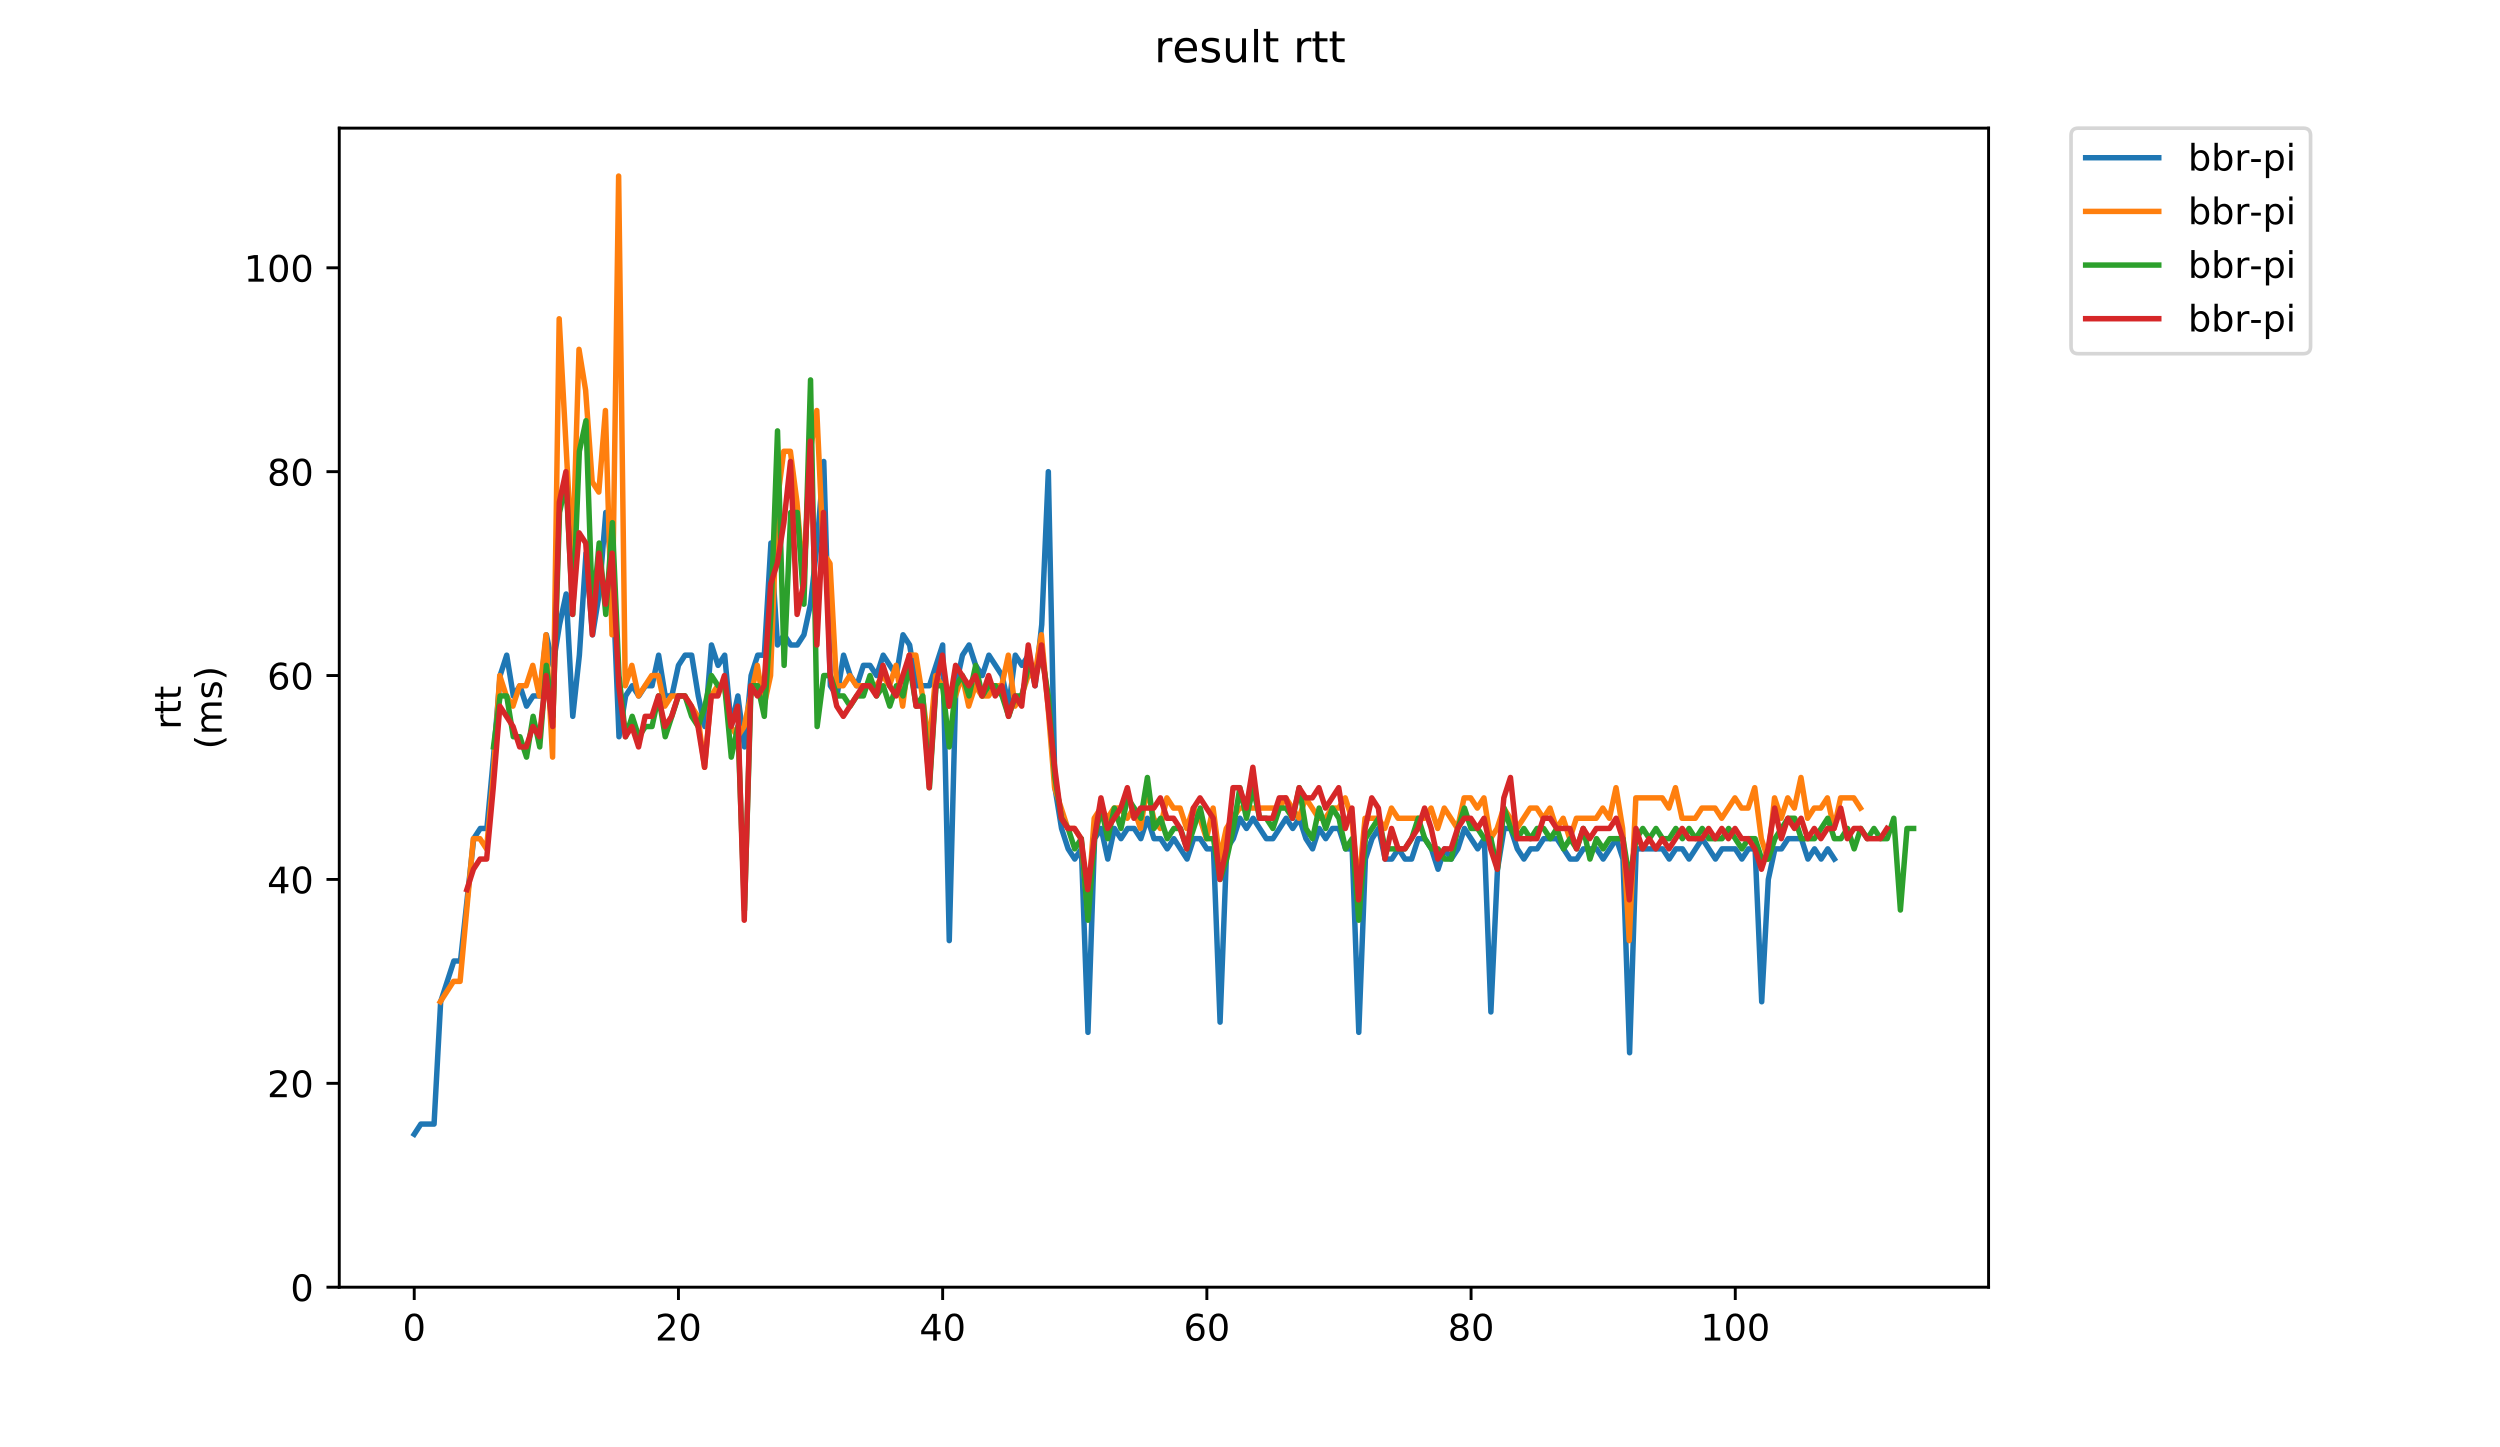 <?xml version="1.0" encoding="utf-8" standalone="no"?>
<!DOCTYPE svg PUBLIC "-//W3C//DTD SVG 1.1//EN"
  "http://www.w3.org/Graphics/SVG/1.1/DTD/svg11.dtd">
<!-- Created with matplotlib (https://matplotlib.org/) -->
<svg height="396pt" version="1.1" viewBox="0 0 684 396" width="684pt" xmlns="http://www.w3.org/2000/svg" xmlns:xlink="http://www.w3.org/1999/xlink">
 <defs>
  <style type="text/css">
*{stroke-linecap:butt;stroke-linejoin:round;}
  </style>
 </defs>
 <g id="figure_1">
  <g id="patch_1">
   <path d="M 0 396 
L 684 396 
L 684 0 
L 0 0 
z
" style="fill:#ffffff;"/>
  </g>
  <g id="axes_1">
   <g id="patch_2">
    <path d="M 92.824 352.174 
L 544.074 352.174 
L 544.074 35.062 
L 92.824 35.062 
z
" style="fill:#ffffff;"/>
   </g>
   <g id="matplotlib.axis_1">
    <g id="xtick_1">
     <g id="line2d_1">
      <defs>
       <path d="M 0 0 
L 0 3.5 
" id="me75bb3077b" style="stroke:#000000;stroke-width:0.8;"/>
      </defs>
      <g>
       <use style="stroke:#000000;stroke-width:0.8;" x="113.335" xlink:href="#me75bb3077b" y="352.174"/>
      </g>
     </g>
     <g id="text_1">
      <!-- 0 -->
      <defs>
       <path d="M 31.781 66.406 
Q 24.172 66.406 20.328 58.906 
Q 16.5 51.422 16.5 36.375 
Q 16.5 21.391 20.328 13.891 
Q 24.172 6.391 31.781 6.391 
Q 39.453 6.391 43.281 13.891 
Q 47.125 21.391 47.125 36.375 
Q 47.125 51.422 43.281 58.906 
Q 39.453 66.406 31.781 66.406 
z
M 31.781 74.219 
Q 44.047 74.219 50.516 64.516 
Q 56.984 54.828 56.984 36.375 
Q 56.984 17.969 50.516 8.266 
Q 44.047 -1.422 31.781 -1.422 
Q 19.531 -1.422 13.062 8.266 
Q 6.594 17.969 6.594 36.375 
Q 6.594 54.828 13.062 64.516 
Q 19.531 74.219 31.781 74.219 
z
" id="DejaVuSans-48"/>
      </defs>
      <g transform="translate(110.154 366.773)scale(0.1 -0.1)">
       <use xlink:href="#DejaVuSans-48"/>
      </g>
     </g>
    </g>
    <g id="xtick_2">
     <g id="line2d_2">
      <g>
       <use style="stroke:#000000;stroke-width:0.8;" x="185.623" xlink:href="#me75bb3077b" y="352.174"/>
      </g>
     </g>
     <g id="text_2">
      <!-- 20 -->
      <defs>
       <path d="M 19.188 8.297 
L 53.609 8.297 
L 53.609 0 
L 7.328 0 
L 7.328 8.297 
Q 12.938 14.109 22.625 23.891 
Q 32.328 33.688 34.812 36.531 
Q 39.547 41.844 41.422 45.531 
Q 43.312 49.219 43.312 52.781 
Q 43.312 58.594 39.234 62.25 
Q 35.156 65.922 28.609 65.922 
Q 23.969 65.922 18.812 64.312 
Q 13.672 62.703 7.812 59.422 
L 7.812 69.391 
Q 13.766 71.781 18.938 73 
Q 24.125 74.219 28.422 74.219 
Q 39.75 74.219 46.484 68.547 
Q 53.219 62.891 53.219 53.422 
Q 53.219 48.922 51.531 44.891 
Q 49.859 40.875 45.406 35.406 
Q 44.188 33.984 37.641 27.219 
Q 31.109 20.453 19.188 8.297 
z
" id="DejaVuSans-50"/>
      </defs>
      <g transform="translate(179.26 366.773)scale(0.1 -0.1)">
       <use xlink:href="#DejaVuSans-50"/>
       <use x="63.623" xlink:href="#DejaVuSans-48"/>
      </g>
     </g>
    </g>
    <g id="xtick_3">
     <g id="line2d_3">
      <g>
       <use style="stroke:#000000;stroke-width:0.8;" x="257.91" xlink:href="#me75bb3077b" y="352.174"/>
      </g>
     </g>
     <g id="text_3">
      <!-- 40 -->
      <defs>
       <path d="M 37.797 64.312 
L 12.891 25.391 
L 37.797 25.391 
z
M 35.203 72.906 
L 47.609 72.906 
L 47.609 25.391 
L 58.016 25.391 
L 58.016 17.188 
L 47.609 17.188 
L 47.609 0 
L 37.797 0 
L 37.797 17.188 
L 4.891 17.188 
L 4.891 26.703 
z
" id="DejaVuSans-52"/>
      </defs>
      <g transform="translate(251.548 366.773)scale(0.1 -0.1)">
       <use xlink:href="#DejaVuSans-52"/>
       <use x="63.623" xlink:href="#DejaVuSans-48"/>
      </g>
     </g>
    </g>
    <g id="xtick_4">
     <g id="line2d_4">
      <g>
       <use style="stroke:#000000;stroke-width:0.8;" x="330.197" xlink:href="#me75bb3077b" y="352.174"/>
      </g>
     </g>
     <g id="text_4">
      <!-- 60 -->
      <defs>
       <path d="M 33.016 40.375 
Q 26.375 40.375 22.484 35.828 
Q 18.609 31.297 18.609 23.391 
Q 18.609 15.531 22.484 10.953 
Q 26.375 6.391 33.016 6.391 
Q 39.656 6.391 43.531 10.953 
Q 47.406 15.531 47.406 23.391 
Q 47.406 31.297 43.531 35.828 
Q 39.656 40.375 33.016 40.375 
z
M 52.594 71.297 
L 52.594 62.312 
Q 48.875 64.062 45.094 64.984 
Q 41.312 65.922 37.594 65.922 
Q 27.828 65.922 22.672 59.328 
Q 17.531 52.734 16.797 39.406 
Q 19.672 43.656 24.016 45.922 
Q 28.375 48.188 33.594 48.188 
Q 44.578 48.188 50.953 41.516 
Q 57.328 34.859 57.328 23.391 
Q 57.328 12.156 50.688 5.359 
Q 44.047 -1.422 33.016 -1.422 
Q 20.359 -1.422 13.672 8.266 
Q 6.984 17.969 6.984 36.375 
Q 6.984 53.656 15.188 63.938 
Q 23.391 74.219 37.203 74.219 
Q 40.922 74.219 44.703 73.484 
Q 48.484 72.75 52.594 71.297 
z
" id="DejaVuSans-54"/>
      </defs>
      <g transform="translate(323.835 366.773)scale(0.1 -0.1)">
       <use xlink:href="#DejaVuSans-54"/>
       <use x="63.623" xlink:href="#DejaVuSans-48"/>
      </g>
     </g>
    </g>
    <g id="xtick_5">
     <g id="line2d_5">
      <g>
       <use style="stroke:#000000;stroke-width:0.8;" x="402.485" xlink:href="#me75bb3077b" y="352.174"/>
      </g>
     </g>
     <g id="text_5">
      <!-- 80 -->
      <defs>
       <path d="M 31.781 34.625 
Q 24.75 34.625 20.719 30.859 
Q 16.703 27.094 16.703 20.516 
Q 16.703 13.922 20.719 10.156 
Q 24.75 6.391 31.781 6.391 
Q 38.812 6.391 42.859 10.172 
Q 46.922 13.969 46.922 20.516 
Q 46.922 27.094 42.891 30.859 
Q 38.875 34.625 31.781 34.625 
z
M 21.922 38.812 
Q 15.578 40.375 12.031 44.719 
Q 8.5 49.078 8.5 55.328 
Q 8.5 64.062 14.719 69.141 
Q 20.953 74.219 31.781 74.219 
Q 42.672 74.219 48.875 69.141 
Q 55.078 64.062 55.078 55.328 
Q 55.078 49.078 51.531 44.719 
Q 48 40.375 41.703 38.812 
Q 48.828 37.156 52.797 32.312 
Q 56.781 27.484 56.781 20.516 
Q 56.781 9.906 50.312 4.234 
Q 43.844 -1.422 31.781 -1.422 
Q 19.734 -1.422 13.25 4.234 
Q 6.781 9.906 6.781 20.516 
Q 6.781 27.484 10.781 32.312 
Q 14.797 37.156 21.922 38.812 
z
M 18.312 54.391 
Q 18.312 48.734 21.844 45.562 
Q 25.391 42.391 31.781 42.391 
Q 38.141 42.391 41.719 45.562 
Q 45.312 48.734 45.312 54.391 
Q 45.312 60.062 41.719 63.234 
Q 38.141 66.406 31.781 66.406 
Q 25.391 66.406 21.844 63.234 
Q 18.312 60.062 18.312 54.391 
z
" id="DejaVuSans-56"/>
      </defs>
      <g transform="translate(396.122 366.773)scale(0.1 -0.1)">
       <use xlink:href="#DejaVuSans-56"/>
       <use x="63.623" xlink:href="#DejaVuSans-48"/>
      </g>
     </g>
    </g>
    <g id="xtick_6">
     <g id="line2d_6">
      <g>
       <use style="stroke:#000000;stroke-width:0.8;" x="474.772" xlink:href="#me75bb3077b" y="352.174"/>
      </g>
     </g>
     <g id="text_6">
      <!-- 100 -->
      <defs>
       <path d="M 12.406 8.297 
L 28.516 8.297 
L 28.516 63.922 
L 10.984 60.406 
L 10.984 69.391 
L 28.422 72.906 
L 38.281 72.906 
L 38.281 8.297 
L 54.391 8.297 
L 54.391 0 
L 12.406 0 
z
" id="DejaVuSans-49"/>
      </defs>
      <g transform="translate(465.228 366.773)scale(0.1 -0.1)">
       <use xlink:href="#DejaVuSans-49"/>
       <use x="63.623" xlink:href="#DejaVuSans-48"/>
       <use x="127.246" xlink:href="#DejaVuSans-48"/>
      </g>
     </g>
    </g>
   </g>
   <g id="matplotlib.axis_2">
    <g id="ytick_1">
     <g id="line2d_7">
      <defs>
       <path d="M 0 0 
L -3.5 0 
" id="me09b5d9c3a" style="stroke:#000000;stroke-width:0.8;"/>
      </defs>
      <g>
       <use style="stroke:#000000;stroke-width:0.8;" x="92.824" xlink:href="#me09b5d9c3a" y="352.174"/>
      </g>
     </g>
     <g id="text_7">
      <!-- 0 -->
      <g transform="translate(79.461 355.973)scale(0.1 -0.1)">
       <use xlink:href="#DejaVuSans-48"/>
      </g>
     </g>
    </g>
    <g id="ytick_2">
     <g id="line2d_8">
      <g>
       <use style="stroke:#000000;stroke-width:0.8;" x="92.824" xlink:href="#me09b5d9c3a" y="296.394"/>
      </g>
     </g>
     <g id="text_8">
      <!-- 20 -->
      <g transform="translate(73.099 300.193)scale(0.1 -0.1)">
       <use xlink:href="#DejaVuSans-50"/>
       <use x="63.623" xlink:href="#DejaVuSans-48"/>
      </g>
     </g>
    </g>
    <g id="ytick_3">
     <g id="line2d_9">
      <g>
       <use style="stroke:#000000;stroke-width:0.8;" x="92.824" xlink:href="#me09b5d9c3a" y="240.613"/>
      </g>
     </g>
     <g id="text_9">
      <!-- 40 -->
      <g transform="translate(73.099 244.413)scale(0.1 -0.1)">
       <use xlink:href="#DejaVuSans-52"/>
       <use x="63.623" xlink:href="#DejaVuSans-48"/>
      </g>
     </g>
    </g>
    <g id="ytick_4">
     <g id="line2d_10">
      <g>
       <use style="stroke:#000000;stroke-width:0.8;" x="92.824" xlink:href="#me09b5d9c3a" y="184.833"/>
      </g>
     </g>
     <g id="text_10">
      <!-- 60 -->
      <g transform="translate(73.099 188.632)scale(0.1 -0.1)">
       <use xlink:href="#DejaVuSans-54"/>
       <use x="63.623" xlink:href="#DejaVuSans-48"/>
      </g>
     </g>
    </g>
    <g id="ytick_5">
     <g id="line2d_11">
      <g>
       <use style="stroke:#000000;stroke-width:0.8;" x="92.824" xlink:href="#me09b5d9c3a" y="129.053"/>
      </g>
     </g>
     <g id="text_11">
      <!-- 80 -->
      <g transform="translate(73.099 132.852)scale(0.1 -0.1)">
       <use xlink:href="#DejaVuSans-56"/>
       <use x="63.623" xlink:href="#DejaVuSans-48"/>
      </g>
     </g>
    </g>
    <g id="ytick_6">
     <g id="line2d_12">
      <g>
       <use style="stroke:#000000;stroke-width:0.8;" x="92.824" xlink:href="#me09b5d9c3a" y="73.272"/>
      </g>
     </g>
     <g id="text_12">
      <!-- 100 -->
      <g transform="translate(66.736 77.071)scale(0.1 -0.1)">
       <use xlink:href="#DejaVuSans-49"/>
       <use x="63.623" xlink:href="#DejaVuSans-48"/>
       <use x="127.246" xlink:href="#DejaVuSans-48"/>
      </g>
     </g>
    </g>
    <g id="text_13">
     <!-- rtt -->
     <defs>
      <path d="M 41.109 46.297 
Q 39.594 47.172 37.812 47.578 
Q 36.031 48 33.891 48 
Q 26.266 48 22.188 43.047 
Q 18.109 38.094 18.109 28.812 
L 18.109 0 
L 9.078 0 
L 9.078 54.688 
L 18.109 54.688 
L 18.109 46.188 
Q 20.953 51.172 25.484 53.578 
Q 30.031 56 36.531 56 
Q 37.453 56 38.578 55.875 
Q 39.703 55.766 41.062 55.516 
z
" id="DejaVuSans-114"/>
      <path d="M 18.312 70.219 
L 18.312 54.688 
L 36.812 54.688 
L 36.812 47.703 
L 18.312 47.703 
L 18.312 18.016 
Q 18.312 11.328 20.141 9.422 
Q 21.969 7.516 27.594 7.516 
L 36.812 7.516 
L 36.812 0 
L 27.594 0 
Q 17.188 0 13.234 3.875 
Q 9.281 7.766 9.281 18.016 
L 9.281 47.703 
L 2.688 47.703 
L 2.688 54.688 
L 9.281 54.688 
L 9.281 70.219 
z
" id="DejaVuSans-116"/>
     </defs>
     <g transform="translate(49.459 199.594)rotate(-90)scale(0.1 -0.1)">
      <use xlink:href="#DejaVuSans-114"/>
      <use x="41.113" xlink:href="#DejaVuSans-116"/>
      <use x="80.322" xlink:href="#DejaVuSans-116"/>
     </g>
     <!-- (ms) -->
     <defs>
      <path d="M 31 75.875 
Q 24.469 64.656 21.281 53.656 
Q 18.109 42.672 18.109 31.391 
Q 18.109 20.125 21.312 9.062 
Q 24.516 -2 31 -13.188 
L 23.188 -13.188 
Q 15.875 -1.703 12.234 9.375 
Q 8.594 20.453 8.594 31.391 
Q 8.594 42.281 12.203 53.312 
Q 15.828 64.359 23.188 75.875 
z
" id="DejaVuSans-40"/>
      <path d="M 52 44.188 
Q 55.375 50.25 60.062 53.125 
Q 64.75 56 71.094 56 
Q 79.641 56 84.281 50.016 
Q 88.922 44.047 88.922 33.016 
L 88.922 0 
L 79.891 0 
L 79.891 32.719 
Q 79.891 40.578 77.094 44.375 
Q 74.312 48.188 68.609 48.188 
Q 61.625 48.188 57.562 43.547 
Q 53.516 38.922 53.516 30.906 
L 53.516 0 
L 44.484 0 
L 44.484 32.719 
Q 44.484 40.625 41.703 44.406 
Q 38.922 48.188 33.109 48.188 
Q 26.219 48.188 22.156 43.531 
Q 18.109 38.875 18.109 30.906 
L 18.109 0 
L 9.078 0 
L 9.078 54.688 
L 18.109 54.688 
L 18.109 46.188 
Q 21.188 51.219 25.484 53.609 
Q 29.781 56 35.688 56 
Q 41.656 56 45.828 52.969 
Q 50 49.953 52 44.188 
z
" id="DejaVuSans-109"/>
      <path d="M 44.281 53.078 
L 44.281 44.578 
Q 40.484 46.531 36.375 47.5 
Q 32.281 48.484 27.875 48.484 
Q 21.188 48.484 17.844 46.438 
Q 14.5 44.391 14.5 40.281 
Q 14.5 37.156 16.891 35.375 
Q 19.281 33.594 26.516 31.984 
L 29.594 31.297 
Q 39.156 29.25 43.188 25.516 
Q 47.219 21.781 47.219 15.094 
Q 47.219 7.469 41.188 3.016 
Q 35.156 -1.422 24.609 -1.422 
Q 20.219 -1.422 15.453 -0.562 
Q 10.688 0.297 5.422 2 
L 5.422 11.281 
Q 10.406 8.688 15.234 7.391 
Q 20.062 6.109 24.812 6.109 
Q 31.156 6.109 34.562 8.281 
Q 37.984 10.453 37.984 14.406 
Q 37.984 18.062 35.516 20.016 
Q 33.062 21.969 24.703 23.781 
L 21.578 24.516 
Q 13.234 26.266 9.516 29.906 
Q 5.812 33.547 5.812 39.891 
Q 5.812 47.609 11.281 51.797 
Q 16.75 56 26.812 56 
Q 31.781 56 36.172 55.266 
Q 40.578 54.547 44.281 53.078 
z
" id="DejaVuSans-115"/>
      <path d="M 8.016 75.875 
L 15.828 75.875 
Q 23.141 64.359 26.781 53.312 
Q 30.422 42.281 30.422 31.391 
Q 30.422 20.453 26.781 9.375 
Q 23.141 -1.703 15.828 -13.188 
L 8.016 -13.188 
Q 14.5 -2 17.703 9.062 
Q 20.906 20.125 20.906 31.391 
Q 20.906 42.672 17.703 53.656 
Q 14.5 64.656 8.016 75.875 
z
" id="DejaVuSans-41"/>
     </defs>
     <g transform="translate(60.657 204.995)rotate(-90)scale(0.1 -0.1)">
      <use xlink:href="#DejaVuSans-40"/>
      <use x="39.014" xlink:href="#DejaVuSans-109"/>
      <use x="136.426" xlink:href="#DejaVuSans-115"/>
      <use x="188.525" xlink:href="#DejaVuSans-41"/>
     </g>
    </g>
   </g>
   <g id="line2d_13">
    <path clip-path="url(#paef76add4f)" d="M 113.335 310.339 
L 115.142 307.55 
L 118.757 307.55 
L 120.564 274.082 
L 124.178 262.926 
L 125.986 262.926 
L 129.6 229.457 
L 131.407 226.668 
L 133.214 226.668 
L 135.021 207.145 
L 136.829 184.833 
L 138.636 179.255 
L 140.443 190.411 
L 142.25 187.622 
L 144.057 193.2 
L 145.865 190.411 
L 147.672 190.411 
L 149.479 173.677 
L 151.286 182.044 
L 153.093 170.888 
L 154.901 162.521 
L 156.708 195.989 
L 158.515 179.255 
L 160.322 151.365 
L 162.129 173.677 
L 163.936 162.521 
L 165.744 140.209 
L 167.551 156.943 
L 169.358 201.567 
L 171.165 190.411 
L 172.972 187.622 
L 174.78 190.411 
L 176.587 187.622 
L 178.394 187.622 
L 180.201 179.255 
L 182.008 190.411 
L 183.815 190.411 
L 185.623 182.044 
L 187.43 179.255 
L 189.237 179.255 
L 191.044 190.411 
L 192.851 198.778 
L 194.659 176.466 
L 196.466 182.044 
L 198.273 179.255 
L 200.08 198.778 
L 201.887 190.411 
L 203.694 204.356 
L 205.502 184.833 
L 207.309 179.255 
L 209.116 179.255 
L 210.923 148.576 
L 212.73 176.466 
L 214.538 173.677 
L 216.345 176.466 
L 218.152 176.466 
L 219.959 173.677 
L 221.766 165.31 
L 223.574 148.576 
L 225.381 126.263 
L 227.188 187.622 
L 228.995 190.411 
L 230.802 179.255 
L 232.609 184.833 
L 234.417 187.622 
L 236.224 182.044 
L 238.031 182.044 
L 239.838 184.833 
L 241.645 179.255 
L 245.26 184.833 
L 247.067 173.677 
L 248.874 176.466 
L 250.681 187.622 
L 254.296 187.622 
L 257.91 176.466 
L 259.717 257.347 
L 261.524 187.622 
L 263.332 179.255 
L 265.139 176.466 
L 266.946 182.044 
L 268.753 184.833 
L 270.56 179.255 
L 274.175 184.833 
L 275.982 193.2 
L 277.789 179.255 
L 279.596 182.044 
L 281.403 179.255 
L 283.211 187.622 
L 285.018 170.888 
L 286.825 129.053 
L 288.632 215.512 
L 290.439 226.668 
L 292.247 232.246 
L 294.054 235.035 
L 295.861 232.246 
L 297.668 282.449 
L 299.475 229.457 
L 301.282 226.668 
L 303.09 235.035 
L 304.897 226.668 
L 306.704 229.457 
L 308.511 226.668 
L 310.318 226.668 
L 312.126 229.457 
L 313.933 223.879 
L 315.74 229.457 
L 317.547 229.457 
L 319.354 232.246 
L 321.161 229.457 
L 324.776 235.035 
L 326.583 229.457 
L 328.39 229.457 
L 330.197 232.246 
L 332.005 232.246 
L 333.812 279.66 
L 335.619 232.246 
L 337.426 229.457 
L 339.233 223.879 
L 341.041 226.668 
L 342.848 223.879 
L 346.462 229.457 
L 348.269 229.457 
L 351.884 223.879 
L 353.691 226.668 
L 355.498 223.879 
L 357.305 229.457 
L 359.112 232.246 
L 360.92 226.668 
L 362.727 229.457 
L 364.534 226.668 
L 366.341 226.668 
L 368.148 232.246 
L 369.955 232.246 
L 371.763 282.449 
L 373.57 235.035 
L 375.377 229.457 
L 377.184 226.668 
L 378.991 235.035 
L 380.799 235.035 
L 382.606 232.246 
L 384.413 235.035 
L 386.22 235.035 
L 388.027 229.457 
L 389.835 229.457 
L 391.642 232.246 
L 393.449 237.824 
L 395.256 232.246 
L 397.063 235.035 
L 398.87 232.246 
L 400.678 226.668 
L 404.292 232.246 
L 406.099 229.457 
L 407.906 276.871 
L 409.714 237.824 
L 411.521 226.668 
L 413.328 226.668 
L 415.135 232.246 
L 416.942 235.035 
L 418.749 232.246 
L 420.557 232.246 
L 422.364 229.457 
L 425.978 229.457 
L 429.593 235.035 
L 431.4 235.035 
L 433.207 232.246 
L 436.821 232.246 
L 438.628 235.035 
L 442.243 229.457 
L 444.05 235.035 
L 445.857 288.027 
L 447.664 232.246 
L 454.893 232.246 
L 456.7 235.035 
L 458.508 232.246 
L 460.315 232.246 
L 462.122 235.035 
L 465.736 229.457 
L 469.351 235.035 
L 471.158 232.246 
L 474.772 232.246 
L 476.579 235.035 
L 478.387 232.246 
L 480.194 232.246 
L 482.001 274.082 
L 483.808 240.613 
L 485.615 232.246 
L 487.422 232.246 
L 489.23 229.457 
L 492.844 229.457 
L 494.651 235.035 
L 496.458 232.246 
L 498.266 235.035 
L 500.073 232.246 
L 501.88 235.035 
L 501.88 235.035 
" style="fill:none;stroke:#1f77b4;stroke-linecap:square;stroke-width:1.5;"/>
   </g>
   <g id="line2d_14">
    <path clip-path="url(#paef76add4f)" d="M 120.463 274.082 
L 124.077 268.504 
L 125.884 268.504 
L 129.499 229.457 
L 131.306 229.457 
L 133.113 232.246 
L 134.92 212.723 
L 136.727 184.833 
L 138.535 190.411 
L 140.342 193.2 
L 142.149 187.622 
L 143.956 187.622 
L 145.763 182.044 
L 147.571 190.411 
L 149.378 173.677 
L 151.185 207.145 
L 152.992 87.217 
L 156.606 154.154 
L 158.414 95.584 
L 160.221 106.74 
L 162.028 131.842 
L 163.835 134.631 
L 165.642 112.318 
L 167.45 173.677 
L 169.257 48.171 
L 171.064 187.622 
L 172.871 182.044 
L 174.678 190.411 
L 178.293 184.833 
L 180.1 184.833 
L 181.907 193.2 
L 183.714 190.411 
L 187.329 190.411 
L 190.943 195.989 
L 192.75 209.934 
L 194.557 190.411 
L 196.365 187.622 
L 198.172 187.622 
L 199.979 198.778 
L 201.786 201.567 
L 203.593 198.778 
L 207.208 182.044 
L 209.015 193.2 
L 210.822 184.833 
L 212.629 137.42 
L 214.436 123.474 
L 216.244 123.474 
L 218.051 137.42 
L 219.858 159.732 
L 221.665 123.474 
L 223.472 112.318 
L 225.28 151.365 
L 227.087 154.154 
L 228.894 187.622 
L 230.701 187.622 
L 232.508 184.833 
L 234.315 187.622 
L 239.737 187.622 
L 241.544 184.833 
L 243.351 187.622 
L 245.159 182.044 
L 246.966 193.2 
L 248.773 179.255 
L 250.58 179.255 
L 252.387 190.411 
L 254.194 204.356 
L 256.002 184.833 
L 257.809 187.622 
L 259.616 193.2 
L 261.423 190.411 
L 263.23 184.833 
L 265.038 193.2 
L 266.845 187.622 
L 268.652 190.411 
L 270.459 190.411 
L 272.266 187.622 
L 274.073 187.622 
L 275.881 179.255 
L 277.688 193.2 
L 279.495 190.411 
L 281.302 184.833 
L 283.109 184.833 
L 284.917 173.677 
L 286.724 193.2 
L 288.531 215.512 
L 292.145 226.668 
L 293.953 226.668 
L 295.76 229.457 
L 297.567 248.98 
L 299.374 223.879 
L 301.181 221.09 
L 302.988 223.879 
L 304.796 221.09 
L 306.603 221.09 
L 308.41 223.879 
L 310.217 221.09 
L 312.024 226.668 
L 313.832 215.512 
L 315.639 223.879 
L 317.446 226.668 
L 319.253 218.301 
L 321.06 221.09 
L 322.867 221.09 
L 324.675 226.668 
L 326.482 221.09 
L 328.289 223.879 
L 330.096 229.457 
L 331.903 221.09 
L 333.711 235.035 
L 335.518 226.668 
L 339.132 221.09 
L 349.975 221.09 
L 351.782 218.301 
L 355.397 223.879 
L 357.204 218.301 
L 360.818 223.879 
L 362.626 223.879 
L 364.433 221.09 
L 366.24 221.09 
L 368.047 218.301 
L 369.854 223.879 
L 371.661 243.402 
L 373.469 223.879 
L 377.083 223.879 
L 378.89 226.668 
L 380.697 221.09 
L 382.505 223.879 
L 389.733 223.879 
L 391.54 221.09 
L 393.348 226.668 
L 395.155 221.09 
L 398.769 226.668 
L 400.576 218.301 
L 402.384 218.301 
L 404.191 221.09 
L 405.998 218.301 
L 407.805 229.457 
L 409.612 226.668 
L 411.42 221.09 
L 415.034 226.668 
L 418.648 221.09 
L 420.455 221.09 
L 422.263 223.879 
L 424.07 221.09 
L 425.877 226.668 
L 427.684 223.879 
L 429.491 229.457 
L 431.299 223.879 
L 436.72 223.879 
L 438.527 221.09 
L 440.334 223.879 
L 442.142 215.512 
L 443.949 226.668 
L 445.756 257.347 
L 447.563 218.301 
L 454.792 218.301 
L 456.599 221.09 
L 458.406 215.512 
L 460.213 223.879 
L 463.828 223.879 
L 465.635 221.09 
L 469.249 221.09 
L 471.057 223.879 
L 474.671 218.301 
L 476.478 221.09 
L 478.285 221.09 
L 480.093 215.512 
L 481.9 229.457 
L 483.707 235.035 
L 485.514 218.301 
L 487.321 223.879 
L 489.128 218.301 
L 490.936 221.09 
L 492.743 212.723 
L 494.55 223.879 
L 496.357 221.09 
L 498.164 221.09 
L 499.972 218.301 
L 501.779 226.668 
L 503.586 218.301 
L 507.2 218.301 
L 509.007 221.09 
L 509.007 221.09 
" style="fill:none;stroke:#ff7f0e;stroke-linecap:square;stroke-width:1.5;"/>
   </g>
   <g id="line2d_15">
    <path clip-path="url(#paef76add4f)" d="M 135.018 204.356 
L 136.825 190.411 
L 138.632 190.411 
L 140.439 201.567 
L 142.247 201.567 
L 144.054 207.145 
L 145.861 195.989 
L 147.668 204.356 
L 149.475 182.044 
L 151.283 195.989 
L 153.09 140.209 
L 154.897 131.842 
L 156.704 168.099 
L 158.511 123.474 
L 160.318 115.107 
L 162.126 168.099 
L 163.933 148.576 
L 165.74 168.099 
L 167.547 142.998 
L 169.354 184.833 
L 171.162 201.567 
L 172.969 195.989 
L 174.776 201.567 
L 176.583 198.778 
L 178.39 198.778 
L 180.197 190.411 
L 182.005 201.567 
L 185.619 190.411 
L 187.426 190.411 
L 189.233 195.989 
L 191.041 198.778 
L 192.848 193.2 
L 194.655 184.833 
L 196.462 187.622 
L 198.269 187.622 
L 200.077 207.145 
L 201.884 198.778 
L 203.691 248.98 
L 205.498 187.622 
L 207.305 187.622 
L 209.112 195.989 
L 210.92 168.099 
L 212.727 117.896 
L 214.534 182.044 
L 216.341 140.209 
L 218.148 140.209 
L 219.956 165.31 
L 221.763 103.951 
L 223.57 198.778 
L 225.377 184.833 
L 227.184 184.833 
L 228.991 190.411 
L 230.799 190.411 
L 232.606 193.2 
L 234.413 190.411 
L 236.22 190.411 
L 238.027 184.833 
L 239.835 190.411 
L 241.642 187.622 
L 243.449 193.2 
L 245.256 187.622 
L 247.063 190.411 
L 248.87 182.044 
L 250.678 193.2 
L 252.485 190.411 
L 254.292 215.512 
L 256.099 187.622 
L 257.906 187.622 
L 259.714 204.356 
L 261.521 187.622 
L 263.328 184.833 
L 265.135 190.411 
L 266.942 182.044 
L 268.75 190.411 
L 270.557 187.622 
L 272.364 187.622 
L 274.171 190.411 
L 275.978 195.989 
L 277.785 190.411 
L 279.593 190.411 
L 281.4 182.044 
L 283.207 184.833 
L 285.014 179.255 
L 286.821 190.411 
L 288.629 212.723 
L 290.436 223.879 
L 292.243 226.668 
L 294.05 232.246 
L 295.857 229.457 
L 297.664 251.769 
L 299.472 229.457 
L 301.279 221.09 
L 303.086 229.457 
L 304.893 221.09 
L 306.7 226.668 
L 308.508 218.301 
L 312.122 223.879 
L 313.929 212.723 
L 315.736 226.668 
L 317.544 223.879 
L 319.351 229.457 
L 321.158 226.668 
L 322.965 226.668 
L 324.772 232.246 
L 328.387 221.09 
L 330.194 229.457 
L 332.001 229.457 
L 333.808 240.613 
L 335.615 235.035 
L 337.423 226.668 
L 339.23 215.512 
L 341.037 223.879 
L 342.844 215.512 
L 344.651 223.879 
L 346.458 223.879 
L 348.266 226.668 
L 350.073 221.09 
L 351.88 221.09 
L 353.687 223.879 
L 355.494 215.512 
L 357.302 226.668 
L 359.109 229.457 
L 360.916 221.09 
L 362.723 226.668 
L 364.53 221.09 
L 366.337 223.879 
L 368.145 232.246 
L 369.952 229.457 
L 371.759 251.769 
L 373.566 229.457 
L 377.181 223.879 
L 378.988 232.246 
L 384.409 232.246 
L 386.217 229.457 
L 388.024 223.879 
L 389.831 229.457 
L 391.638 232.246 
L 393.445 232.246 
L 395.252 235.035 
L 397.06 235.035 
L 398.867 226.668 
L 400.674 221.09 
L 402.481 226.668 
L 404.288 226.668 
L 406.096 229.457 
L 407.903 229.457 
L 409.71 237.824 
L 411.517 221.09 
L 413.324 226.668 
L 415.131 229.457 
L 416.939 226.668 
L 418.746 229.457 
L 420.553 226.668 
L 422.36 226.668 
L 424.167 229.457 
L 425.975 226.668 
L 427.782 232.246 
L 429.589 229.457 
L 431.396 232.246 
L 433.203 226.668 
L 435.011 235.035 
L 436.818 229.457 
L 438.625 232.246 
L 440.432 229.457 
L 444.046 229.457 
L 445.854 240.613 
L 447.661 229.457 
L 449.468 226.668 
L 451.275 229.457 
L 453.082 226.668 
L 454.89 229.457 
L 456.697 229.457 
L 458.504 226.668 
L 460.311 229.457 
L 462.118 226.668 
L 463.925 229.457 
L 465.733 226.668 
L 467.54 229.457 
L 471.154 229.457 
L 472.961 226.668 
L 476.576 232.246 
L 478.383 229.457 
L 480.19 229.457 
L 481.997 235.035 
L 483.804 235.035 
L 485.612 229.457 
L 489.226 223.879 
L 491.033 223.879 
L 492.84 229.457 
L 496.455 229.457 
L 500.069 223.879 
L 501.876 229.457 
L 503.684 229.457 
L 505.491 226.668 
L 507.298 232.246 
L 509.105 226.668 
L 510.912 229.457 
L 512.719 226.668 
L 514.527 229.457 
L 516.334 229.457 
L 518.141 223.879 
L 519.948 248.98 
L 521.755 226.668 
L 523.563 226.668 
L 523.563 226.668 
" style="fill:none;stroke:#2ca02c;stroke-linecap:square;stroke-width:1.5;"/>
   </g>
   <g id="line2d_16">
    <path clip-path="url(#paef76add4f)" d="M 127.724 243.402 
L 129.531 237.824 
L 131.338 235.035 
L 133.146 235.035 
L 134.953 215.512 
L 136.76 193.2 
L 140.374 198.778 
L 142.182 204.356 
L 143.989 204.356 
L 145.796 198.778 
L 147.603 201.567 
L 149.41 184.833 
L 151.217 198.778 
L 153.025 137.42 
L 154.832 129.053 
L 156.639 168.099 
L 158.446 145.787 
L 160.253 148.576 
L 162.061 173.677 
L 163.868 151.365 
L 165.675 165.31 
L 167.482 151.365 
L 169.289 187.622 
L 171.097 201.567 
L 172.904 198.778 
L 174.711 204.356 
L 176.518 195.989 
L 178.325 195.989 
L 180.132 190.411 
L 181.94 198.778 
L 183.747 195.989 
L 185.554 190.411 
L 187.361 190.411 
L 189.168 193.2 
L 190.976 198.778 
L 192.783 209.934 
L 194.59 190.411 
L 196.397 190.411 
L 198.204 184.833 
L 200.011 198.778 
L 201.819 193.2 
L 203.626 251.769 
L 205.433 187.622 
L 207.24 190.411 
L 209.047 187.622 
L 210.855 159.732 
L 212.662 154.154 
L 214.469 142.998 
L 216.276 126.263 
L 218.083 168.099 
L 219.89 159.732 
L 221.698 120.685 
L 223.505 176.466 
L 225.312 140.209 
L 227.119 184.833 
L 228.926 193.2 
L 230.734 195.989 
L 236.155 187.622 
L 237.962 187.622 
L 239.77 190.411 
L 241.577 182.044 
L 243.384 187.622 
L 245.191 190.411 
L 248.805 179.255 
L 250.613 193.2 
L 252.42 193.2 
L 254.227 215.512 
L 256.034 187.622 
L 257.841 179.255 
L 259.649 193.2 
L 261.456 182.044 
L 265.07 187.622 
L 266.877 184.833 
L 268.684 190.411 
L 270.492 184.833 
L 272.299 190.411 
L 274.106 187.622 
L 275.913 195.989 
L 277.72 190.411 
L 279.528 193.2 
L 281.335 176.466 
L 283.142 187.622 
L 284.949 176.466 
L 288.563 209.934 
L 290.371 223.879 
L 292.178 226.668 
L 293.985 226.668 
L 295.792 229.457 
L 297.599 243.402 
L 299.407 229.457 
L 301.214 218.301 
L 303.021 226.668 
L 306.635 221.09 
L 308.443 215.512 
L 310.25 223.879 
L 312.057 221.09 
L 315.671 221.09 
L 317.478 218.301 
L 319.286 223.879 
L 321.093 223.879 
L 322.9 226.668 
L 324.707 232.246 
L 326.514 221.09 
L 328.322 218.301 
L 331.936 223.879 
L 333.743 240.613 
L 335.55 232.246 
L 337.357 215.512 
L 339.165 215.512 
L 340.972 221.09 
L 342.779 209.934 
L 344.586 223.879 
L 348.201 223.879 
L 350.008 218.301 
L 351.815 218.301 
L 353.622 223.879 
L 355.429 215.512 
L 357.237 218.301 
L 359.044 218.301 
L 360.851 215.512 
L 362.658 221.09 
L 366.272 215.512 
L 368.08 226.668 
L 369.887 221.09 
L 371.694 246.191 
L 373.501 226.668 
L 375.308 218.301 
L 377.116 221.09 
L 378.923 235.035 
L 380.73 226.668 
L 382.537 232.246 
L 384.344 232.246 
L 387.959 226.668 
L 389.766 221.09 
L 391.573 226.668 
L 393.38 235.035 
L 395.187 232.246 
L 396.995 232.246 
L 398.802 226.668 
L 400.609 223.879 
L 402.416 223.879 
L 404.223 226.668 
L 406.03 223.879 
L 407.838 232.246 
L 409.645 237.824 
L 411.452 218.301 
L 413.259 212.723 
L 415.066 229.457 
L 420.488 229.457 
L 422.295 223.879 
L 424.102 223.879 
L 425.91 226.668 
L 429.524 226.668 
L 431.331 232.246 
L 433.138 226.668 
L 434.945 229.457 
L 436.753 226.668 
L 440.367 226.668 
L 442.174 223.879 
L 443.981 229.457 
L 445.789 246.191 
L 447.596 226.668 
L 449.403 232.246 
L 451.21 229.457 
L 453.017 232.246 
L 454.824 229.457 
L 456.632 232.246 
L 460.246 226.668 
L 462.053 229.457 
L 465.668 229.457 
L 467.475 226.668 
L 469.282 229.457 
L 471.089 226.668 
L 472.896 229.457 
L 474.704 226.668 
L 476.511 229.457 
L 478.318 229.457 
L 480.125 232.246 
L 481.932 237.824 
L 483.739 232.246 
L 485.547 221.09 
L 487.354 229.457 
L 489.161 223.879 
L 490.968 226.668 
L 492.775 223.879 
L 494.583 229.457 
L 496.39 226.668 
L 498.197 229.457 
L 500.004 226.668 
L 501.811 226.668 
L 503.618 221.09 
L 505.426 229.457 
L 507.233 226.668 
L 509.04 226.668 
L 510.847 229.457 
L 514.462 229.457 
L 516.269 226.668 
L 516.269 226.668 
" style="fill:none;stroke:#d62728;stroke-linecap:square;stroke-width:1.5;"/>
   </g>
   <g id="patch_3">
    <path d="M 92.824 352.174 
L 92.824 35.062 
" style="fill:none;stroke:#000000;stroke-linecap:square;stroke-linejoin:miter;stroke-width:0.8;"/>
   </g>
   <g id="patch_4">
    <path d="M 544.074 352.174 
L 544.074 35.062 
" style="fill:none;stroke:#000000;stroke-linecap:square;stroke-linejoin:miter;stroke-width:0.8;"/>
   </g>
   <g id="patch_5">
    <path d="M 92.824 352.174 
L 544.074 352.174 
" style="fill:none;stroke:#000000;stroke-linecap:square;stroke-linejoin:miter;stroke-width:0.8;"/>
   </g>
   <g id="patch_6">
    <path d="M 92.824 35.062 
L 544.074 35.062 
" style="fill:none;stroke:#000000;stroke-linecap:square;stroke-linejoin:miter;stroke-width:0.8;"/>
   </g>
   <g id="legend_1">
    <g id="patch_7">
     <path d="M 568.636 96.775 
L 630.169 96.775 
Q 632.169 96.775 632.169 94.775 
L 632.169 37.062 
Q 632.169 35.062 630.169 35.062 
L 568.636 35.062 
Q 566.636 35.062 566.636 37.062 
L 566.636 94.775 
Q 566.636 96.775 568.636 96.775 
z
" style="fill:#ffffff;opacity:0.8;stroke:#cccccc;stroke-linejoin:miter;"/>
    </g>
    <g id="line2d_17">
     <path d="M 570.636 43.161 
L 590.636 43.161 
" style="fill:none;stroke:#1f77b4;stroke-linecap:square;stroke-width:1.5;"/>
    </g>
    <g id="line2d_18"/>
    <g id="text_14">
     <!-- bbr-pi -->
     <defs>
      <path d="M 48.688 27.297 
Q 48.688 37.203 44.609 42.844 
Q 40.531 48.484 33.406 48.484 
Q 26.266 48.484 22.188 42.844 
Q 18.109 37.203 18.109 27.297 
Q 18.109 17.391 22.188 11.75 
Q 26.266 6.109 33.406 6.109 
Q 40.531 6.109 44.609 11.75 
Q 48.688 17.391 48.688 27.297 
z
M 18.109 46.391 
Q 20.953 51.266 25.266 53.625 
Q 29.594 56 35.594 56 
Q 45.562 56 51.781 48.094 
Q 58.016 40.188 58.016 27.297 
Q 58.016 14.406 51.781 6.484 
Q 45.562 -1.422 35.594 -1.422 
Q 29.594 -1.422 25.266 0.953 
Q 20.953 3.328 18.109 8.203 
L 18.109 0 
L 9.078 0 
L 9.078 75.984 
L 18.109 75.984 
z
" id="DejaVuSans-98"/>
      <path d="M 4.891 31.391 
L 31.203 31.391 
L 31.203 23.391 
L 4.891 23.391 
z
" id="DejaVuSans-45"/>
      <path d="M 18.109 8.203 
L 18.109 -20.797 
L 9.078 -20.797 
L 9.078 54.688 
L 18.109 54.688 
L 18.109 46.391 
Q 20.953 51.266 25.266 53.625 
Q 29.594 56 35.594 56 
Q 45.562 56 51.781 48.094 
Q 58.016 40.188 58.016 27.297 
Q 58.016 14.406 51.781 6.484 
Q 45.562 -1.422 35.594 -1.422 
Q 29.594 -1.422 25.266 0.953 
Q 20.953 3.328 18.109 8.203 
z
M 48.688 27.297 
Q 48.688 37.203 44.609 42.844 
Q 40.531 48.484 33.406 48.484 
Q 26.266 48.484 22.188 42.844 
Q 18.109 37.203 18.109 27.297 
Q 18.109 17.391 22.188 11.75 
Q 26.266 6.109 33.406 6.109 
Q 40.531 6.109 44.609 11.75 
Q 48.688 17.391 48.688 27.297 
z
" id="DejaVuSans-112"/>
      <path d="M 9.422 54.688 
L 18.406 54.688 
L 18.406 0 
L 9.422 0 
z
M 9.422 75.984 
L 18.406 75.984 
L 18.406 64.594 
L 9.422 64.594 
z
" id="DejaVuSans-105"/>
     </defs>
     <g transform="translate(598.636 46.661)scale(0.1 -0.1)">
      <use xlink:href="#DejaVuSans-98"/>
      <use x="63.477" xlink:href="#DejaVuSans-98"/>
      <use x="126.953" xlink:href="#DejaVuSans-114"/>
      <use x="167.973" xlink:href="#DejaVuSans-45"/>
      <use x="204.057" xlink:href="#DejaVuSans-112"/>
      <use x="267.533" xlink:href="#DejaVuSans-105"/>
     </g>
    </g>
    <g id="line2d_19">
     <path d="M 570.636 57.839 
L 590.636 57.839 
" style="fill:none;stroke:#ff7f0e;stroke-linecap:square;stroke-width:1.5;"/>
    </g>
    <g id="line2d_20"/>
    <g id="text_15">
     <!-- bbr-pi -->
     <g transform="translate(598.636 61.339)scale(0.1 -0.1)">
      <use xlink:href="#DejaVuSans-98"/>
      <use x="63.477" xlink:href="#DejaVuSans-98"/>
      <use x="126.953" xlink:href="#DejaVuSans-114"/>
      <use x="167.973" xlink:href="#DejaVuSans-45"/>
      <use x="204.057" xlink:href="#DejaVuSans-112"/>
      <use x="267.533" xlink:href="#DejaVuSans-105"/>
     </g>
    </g>
    <g id="line2d_21">
     <path d="M 570.636 72.517 
L 590.636 72.517 
" style="fill:none;stroke:#2ca02c;stroke-linecap:square;stroke-width:1.5;"/>
    </g>
    <g id="line2d_22"/>
    <g id="text_16">
     <!-- bbr-pi -->
     <g transform="translate(598.636 76.017)scale(0.1 -0.1)">
      <use xlink:href="#DejaVuSans-98"/>
      <use x="63.477" xlink:href="#DejaVuSans-98"/>
      <use x="126.953" xlink:href="#DejaVuSans-114"/>
      <use x="167.973" xlink:href="#DejaVuSans-45"/>
      <use x="204.057" xlink:href="#DejaVuSans-112"/>
      <use x="267.533" xlink:href="#DejaVuSans-105"/>
     </g>
    </g>
    <g id="line2d_23">
     <path d="M 570.636 87.195 
L 590.636 87.195 
" style="fill:none;stroke:#d62728;stroke-linecap:square;stroke-width:1.5;"/>
    </g>
    <g id="line2d_24"/>
    <g id="text_17">
     <!-- bbr-pi -->
     <g transform="translate(598.636 90.695)scale(0.1 -0.1)">
      <use xlink:href="#DejaVuSans-98"/>
      <use x="63.477" xlink:href="#DejaVuSans-98"/>
      <use x="126.953" xlink:href="#DejaVuSans-114"/>
      <use x="167.973" xlink:href="#DejaVuSans-45"/>
      <use x="204.057" xlink:href="#DejaVuSans-112"/>
      <use x="267.533" xlink:href="#DejaVuSans-105"/>
     </g>
    </g>
   </g>
  </g>
  <g id="text_18">
   <!-- result rtt -->
   <defs>
    <path d="M 56.203 29.594 
L 56.203 25.203 
L 14.891 25.203 
Q 15.484 15.922 20.484 11.062 
Q 25.484 6.203 34.422 6.203 
Q 39.594 6.203 44.453 7.469 
Q 49.312 8.734 54.109 11.281 
L 54.109 2.781 
Q 49.266 0.734 44.188 -0.344 
Q 39.109 -1.422 33.891 -1.422 
Q 20.797 -1.422 13.156 6.188 
Q 5.516 13.812 5.516 26.812 
Q 5.516 40.234 12.766 48.109 
Q 20.016 56 32.328 56 
Q 43.359 56 49.781 48.891 
Q 56.203 41.797 56.203 29.594 
z
M 47.219 32.234 
Q 47.125 39.594 43.094 43.984 
Q 39.062 48.391 32.422 48.391 
Q 24.906 48.391 20.391 44.141 
Q 15.875 39.891 15.188 32.172 
z
" id="DejaVuSans-101"/>
    <path d="M 8.5 21.578 
L 8.5 54.688 
L 17.484 54.688 
L 17.484 21.922 
Q 17.484 14.156 20.5 10.266 
Q 23.531 6.391 29.594 6.391 
Q 36.859 6.391 41.078 11.031 
Q 45.312 15.672 45.312 23.688 
L 45.312 54.688 
L 54.297 54.688 
L 54.297 0 
L 45.312 0 
L 45.312 8.406 
Q 42.047 3.422 37.719 1 
Q 33.406 -1.422 27.688 -1.422 
Q 18.266 -1.422 13.375 4.438 
Q 8.5 10.297 8.5 21.578 
z
M 31.109 56 
z
" id="DejaVuSans-117"/>
    <path d="M 9.422 75.984 
L 18.406 75.984 
L 18.406 0 
L 9.422 0 
z
" id="DejaVuSans-108"/>
    <path id="DejaVuSans-32"/>
   </defs>
   <g transform="translate(315.818 17.038)scale(0.12 -0.12)">
    <use xlink:href="#DejaVuSans-114"/>
    <use x="41.082" xlink:href="#DejaVuSans-101"/>
    <use x="102.605" xlink:href="#DejaVuSans-115"/>
    <use x="154.705" xlink:href="#DejaVuSans-117"/>
    <use x="218.084" xlink:href="#DejaVuSans-108"/>
    <use x="245.867" xlink:href="#DejaVuSans-116"/>
    <use x="285.076" xlink:href="#DejaVuSans-32"/>
    <use x="316.863" xlink:href="#DejaVuSans-114"/>
    <use x="357.977" xlink:href="#DejaVuSans-116"/>
    <use x="397.186" xlink:href="#DejaVuSans-116"/>
   </g>
  </g>
 </g>
 <defs>
  <clipPath id="paef76add4f">
   <rect height="317.112" width="451.25" x="92.824" y="35.062"/>
  </clipPath>
 </defs>
</svg>
